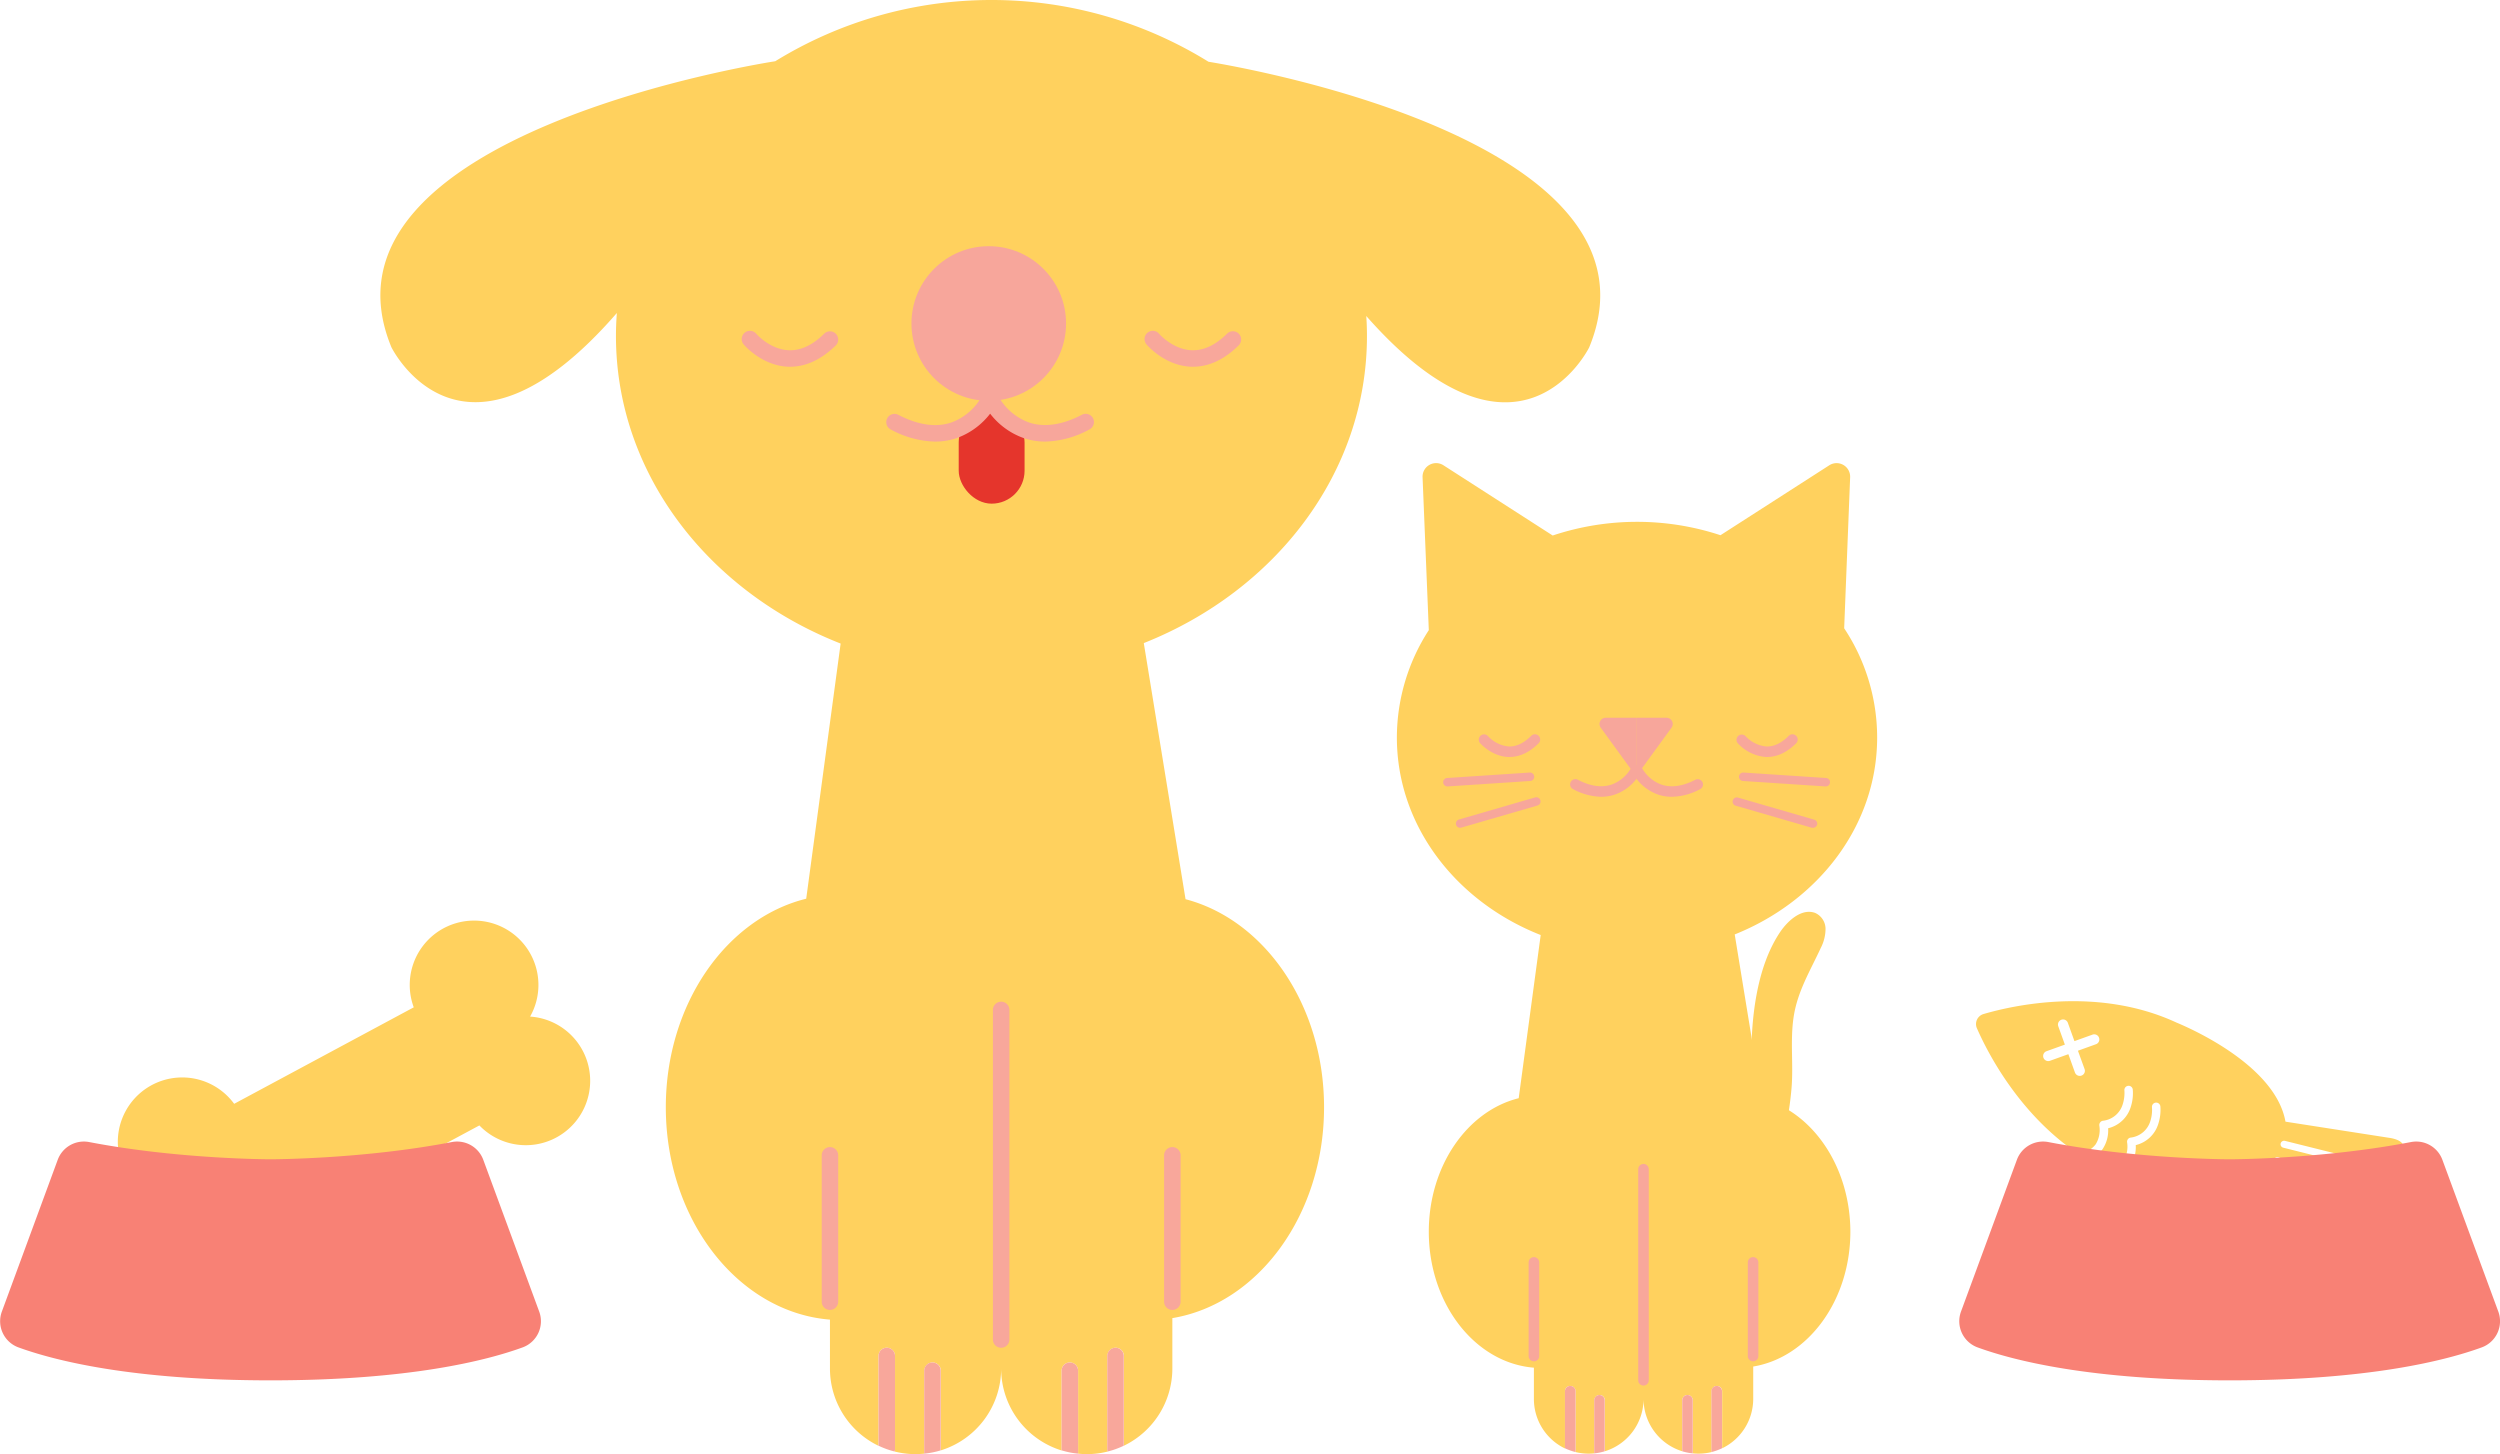 <svg xmlns="http://www.w3.org/2000/svg" viewBox="0 0 758.05 440.92"><defs><style>.cls-1{fill:#ffd15e;}.cls-2{fill:#e5352c;}.cls-3{fill:#f7a69b;}.cls-4{fill:#f8a79b;}.cls-5{fill:#f88175;}</style></defs><title>petbowlfull_1</title><g id="Layer_2" data-name="Layer 2"><g id="Layer_1-2" data-name="Layer 1"><path class="cls-1" d="M366.43,18.72a125,125,0,0,0-131.36-.15S91.89,40.32,118.68,105.28c0,0,21.39,43.68,68.36-10.37-.17,2.3-.27,4.61-.27,6.94,0,41.7,28,77.54,68.13,93.29l-10.44,77.37c-24.3,6-42.57,32.05-42.57,63.23,0,34.2,22,62.17,49.77,64.4V415a26,26,0,0,0,14.73,23.4V411.16a2.5,2.5,0,1,1,5,0v28.25a2.47,2.47,0,0,1-.12.72,25.57,25.57,0,0,0,6.35.79h0a26,26,0,0,0,2.66-.14,2.21,2.21,0,0,1,0-.37V415.63a2.5,2.5,0,0,1,5,0v24.15A26,26,0,0,0,303.57,415a26,26,0,0,0,18.33,24.81V415.63a2.5,2.5,0,0,1,5,0v24.78a2.21,2.21,0,0,1,0,.37,26,26,0,0,0,2.66.14h0a25.57,25.57,0,0,0,6.35-.79,2.47,2.47,0,0,1-.12-.72V411.16a2.5,2.5,0,0,1,5,0v27.21A26,26,0,0,0,355.48,415V399.68c26-4.32,46-31.29,46-63.94,0-30.94-18-56.79-42-63.08L346.82,195c39.87-15.84,67.67-51.57,67.67-93.11q0-3.06-.21-6.07c46.44,52.7,67.6,9.5,67.6,9.5C507.4,43.42,378.74,20.74,366.43,18.72Z"/><rect class="cls-2" x="290.7" y="124.14" width="19.97" height="28.58" rx="9.99"/><circle class="cls-3" cx="299.81" cy="98.09" r="23.44"/><path class="cls-3" d="M283.54,133.9a29.43,29.43,0,0,1-13.46-3.68,2.5,2.5,0,0,1,2.31-4.44c5.91,3.07,11.25,3.87,15.87,2.4a17.37,17.37,0,0,0,9.32-7.78,2.5,2.5,0,0,1,4.47,2.26,22.31,22.31,0,0,1-12.19,10.26A20.57,20.57,0,0,1,283.54,133.9Z"/><path class="cls-3" d="M316.9,133.9a20.62,20.62,0,0,1-6.32-1,22.22,22.22,0,0,1-12.18-10.26,2.5,2.5,0,0,1,4.46-2.26,17.41,17.41,0,0,0,9.32,7.78c4.62,1.47,10,.67,15.88-2.4a2.5,2.5,0,0,1,2.3,4.44A29.4,29.4,0,0,1,316.9,133.9Z"/><path class="cls-4" d="M271.39,411.16a2.5,2.5,0,1,0-5,0v27.21a25.31,25.31,0,0,0,4.88,1.76,2.47,2.47,0,0,0,.12-.72Z"/><path class="cls-4" d="M282.74,413.13a2.5,2.5,0,0,0-2.5,2.5v24.78a2.21,2.21,0,0,0,0,.37,25.35,25.35,0,0,0,5-1V415.63A2.5,2.5,0,0,0,282.74,413.13Z"/><path class="cls-4" d="M335.75,411.16a2.5,2.5,0,0,1,5,0v27.21a25.31,25.31,0,0,1-4.88,1.76,2.47,2.47,0,0,1-.12-.72Z"/><path class="cls-4" d="M324.4,413.13a2.5,2.5,0,0,1,2.5,2.5v24.78a2.21,2.21,0,0,1,0,.37,25.35,25.35,0,0,1-5-1V415.63A2.5,2.5,0,0,1,324.4,413.13Z"/><path class="cls-4" d="M303.57,408.67a2.5,2.5,0,0,1-2.5-2.5V306.23a2.5,2.5,0,0,1,5,0v99.94A2.5,2.5,0,0,1,303.57,408.67Z"/><path class="cls-4" d="M251.66,397.2a2.5,2.5,0,0,1-2.5-2.5V350.32a2.5,2.5,0,0,1,5,0V394.7A2.5,2.5,0,0,1,251.66,397.2Z"/><path class="cls-4" d="M355.48,397.2a2.5,2.5,0,0,1-2.5-2.5V350.32a2.5,2.5,0,1,1,5,0V394.7A2.5,2.5,0,0,1,355.48,397.2Z"/><path class="cls-4" d="M239.58,111.2H239c-7.89-.31-13.19-6.4-13.41-6.66a2.5,2.5,0,1,1,3.79-3.25c.08.09,4.19,4.71,9.85,4.91,3.6.13,7.19-1.57,10.66-5a2.5,2.5,0,1,1,3.54,3.54C249.06,109,244.42,111.2,239.58,111.2Z"/><path class="cls-4" d="M361.77,111.2h-.62c-7.89-.31-13.19-6.4-13.41-6.66a2.5,2.5,0,1,1,3.79-3.25c.08.09,4.19,4.71,9.85,4.91,3.62.13,7.19-1.57,10.67-5a2.5,2.5,0,1,1,3.53,3.54C371.25,109,366.61,111.2,361.77,111.2Z"/><path class="cls-1" d="M537.59,355.67s2.17-6.6,2.28-7a103.86,103.86,0,0,0,3.34-18.51c.64-7.23-.43-14.5.64-21.69,1.16-7.84,5-14,8.26-21.07a12.66,12.66,0,0,0,1.43-5.81,5.34,5.34,0,0,0-3.14-4.77c-4.24-1.55-8.49,2.64-10.59,5.74-7.37,10.9-8.93,26.94-8.76,39.82,0,0,.23,17.26-5.19,26.51Z"/><path class="cls-1" d="M534.13,333.06,526,283.34c25.45-10.2,43.19-33.1,43.19-59.73a60,60,0,0,0-10-33.1L561,144.7a4.11,4.11,0,0,0-6.32-3.62l-33,21.21a80.85,80.85,0,0,0-50.87.09l-33.13-21.3a4.11,4.11,0,0,0-6.33,3.62L433.24,191l.05,0a60,60,0,0,0-9.73,32.62c0,26.78,17.94,49.79,43.61,59.9L460.5,333c-15.56,3.86-27.26,20.52-27.26,40.48,0,21.9,14.07,39.81,31.87,41.23v9.49a16.63,16.63,0,0,0,9.42,15V421.73a1.61,1.61,0,0,1,3.21,0v18.08a1.78,1.78,0,0,1-.08.47,17,17,0,0,0,4.06.5h0a16,16,0,0,0,1.71-.09,1.79,1.79,0,0,1,0-.24V424.59a1.6,1.6,0,0,1,3.2,0v15.46a16.63,16.63,0,0,0,11.73-15.89,16.63,16.63,0,0,0,11.73,15.89V424.59a1.6,1.6,0,1,1,3.2,0v15.86a1.79,1.79,0,0,1,0,.24,16,16,0,0,0,1.71.09,17,17,0,0,0,4.06-.5,1.78,1.78,0,0,1-.08-.47V421.73a1.61,1.61,0,0,1,3.21,0v17.42a16.63,16.63,0,0,0,9.42-15v-9.79c16.64-2.76,29.46-20,29.46-40.93C561,353.63,549.51,337.08,534.13,333.06Z"/><path class="cls-3" d="M485.52,241.6a18.82,18.82,0,0,1-8.62-2.36,1.6,1.6,0,0,1,1.47-2.84c3.79,2,7.21,2.48,10.17,1.54a11.16,11.16,0,0,0,6-5,1.6,1.6,0,0,1,2.85,1.44,14.14,14.14,0,0,1-7.8,6.57A13,13,0,0,1,485.52,241.6Z"/><path class="cls-3" d="M506.87,241.6a13.07,13.07,0,0,1-4-.63,14.19,14.19,0,0,1-7.8-6.57,1.6,1.6,0,0,1,2.86-1.44,11.14,11.14,0,0,0,6,5c3,.94,6.38.42,10.17-1.54a1.6,1.6,0,0,1,1.47,2.84A18.82,18.82,0,0,1,506.87,241.6Z"/><path class="cls-4" d="M477.74,421.73a1.61,1.61,0,0,0-3.21,0v17.42a17.4,17.4,0,0,0,3.13,1.13,1.78,1.78,0,0,0,.08-.47Z"/><path class="cls-4" d="M485,423a1.59,1.59,0,0,0-1.6,1.6v15.86a1.79,1.79,0,0,0,0,.24,16.75,16.75,0,0,0,3.18-.64V424.59A1.6,1.6,0,0,0,485,423Z"/><path class="cls-4" d="M518.94,421.73a1.61,1.61,0,0,1,3.21,0v17.42a17.68,17.68,0,0,1-3.13,1.13,1.78,1.78,0,0,1-.08-.47Z"/><path class="cls-4" d="M511.67,423a1.59,1.59,0,0,1,1.6,1.6v15.86a1.79,1.79,0,0,1,0,.24,16.75,16.75,0,0,1-3.18-.64V424.59A1.6,1.6,0,0,1,511.67,423Z"/><path class="cls-4" d="M498.34,420.13a1.6,1.6,0,0,1-1.6-1.6v-64a1.6,1.6,0,0,1,3.2,0v64A1.6,1.6,0,0,1,498.34,420.13Z"/><path class="cls-4" d="M465.11,412.79a1.6,1.6,0,0,1-1.6-1.6V382.78a1.6,1.6,0,1,1,3.2,0v28.41A1.6,1.6,0,0,1,465.11,412.79Z"/><path class="cls-4" d="M531.57,412.79a1.6,1.6,0,0,1-1.6-1.6V382.78a1.6,1.6,0,1,1,3.2,0v28.41A1.6,1.6,0,0,1,531.57,412.79Z"/><path class="cls-3" d="M505.31,217.63h-9.2v16.09a1.91,1.91,0,0,0,1.78-.77l8.95-12.3A1.9,1.9,0,0,0,505.31,217.63Z"/><path class="cls-3" d="M485.37,220.65l8.95,12.3a1.93,1.93,0,0,0,1.79.77V217.63h-9.2A1.9,1.9,0,0,0,485.37,220.65Z"/><path class="cls-3" d="M438.92,238.46a1.28,1.28,0,0,1-.08-2.56l25-1.65a1.28,1.28,0,1,1,.17,2.56l-25,1.65Z"/><path class="cls-3" d="M442.74,251a1.28,1.28,0,0,1-1.23-.93,1.27,1.27,0,0,1,.87-1.58l23.11-6.7a1.28,1.28,0,1,1,.71,2.46l-23.1,6.7A1.49,1.49,0,0,1,442.74,251Z"/><path class="cls-3" d="M553.57,238.46h-.08l-25-1.65a1.28,1.28,0,0,1,.17-2.56l25,1.65a1.28,1.28,0,0,1-.08,2.56Z"/><path class="cls-3" d="M549.75,251a1.48,1.48,0,0,1-.35,0l-23.11-6.7a1.28,1.28,0,0,1,.71-2.46l23.11,6.7A1.27,1.27,0,0,1,551,250,1.28,1.28,0,0,1,549.75,251Z"/><path class="cls-4" d="M457.72,229.53h-.4c-5-.19-8.42-4.08-8.57-4.25a1.6,1.6,0,0,1,2.43-2.08,9.83,9.83,0,0,0,6.29,3.14c2.3.09,4.6-1,6.82-3.22a1.59,1.59,0,0,1,2.26,2.25C463.78,228.13,460.81,229.53,457.72,229.53Z"/><path class="cls-4" d="M535.81,229.53h-.39a12.93,12.93,0,0,1-8.57-4.25,1.6,1.6,0,0,1,2.42-2.08,9.83,9.83,0,0,0,6.29,3.14c2.31.09,4.6-1,6.82-3.22a1.59,1.59,0,0,1,2.26,2.25C541.87,228.13,538.91,229.53,535.81,229.53Z"/><path class="cls-1" d="M160.71,308.3a19.51,19.51,0,1,0-35.25-2.86L71,334.7a19.52,19.52,0,1,0-17.07,31A19.51,19.51,0,1,0,90,371l55.36-29.75a19.52,19.52,0,1,0,15.4-33Z"/><path class="cls-5" d="M146.54,351.68a8.46,8.46,0,0,0-9.52-5.39c-27.13,5.23-55,5.23-55,5.23s-27.89,0-55-5.23a8.46,8.46,0,0,0-9.52,5.39l-16.93,46a8.45,8.45,0,0,0,5,10.87c11,4,34.43,10,76.46,10s65.51-6,76.46-10a8.44,8.44,0,0,0,5-10.87Z"/><path class="cls-1" d="M714.08,368.68a15.56,15.56,0,0,1,4.63-9.94l9.18-9c1.88-2,1-4.14-3.7-4.77L693,340.11c-3.16-17.84-31.36-29.32-32.94-30a.35.35,0,0,1-.14-.06c-23.78-11-49.49-5.21-58.48-2.57a3.16,3.16,0,0,0-2,4.31c3.26,7.44,12.77,26,30.7,38.07a1.35,1.35,0,0,1,.45-.17,7,7,0,0,0,4.85-2.7,8.25,8.25,0,0,0,1.13-5.62,1.29,1.29,0,0,1,.22-1,1.23,1.23,0,0,1,.83-.53,7.07,7.07,0,0,0,6-4.9,11.28,11.28,0,0,0,.54-4.29,1.29,1.29,0,0,1,1.14-1.41,1.27,1.27,0,0,1,1.4,1.13,13.5,13.5,0,0,1-.62,5.31,9.49,9.49,0,0,1-6.85,6.43,10.23,10.23,0,0,1-1.66,6.29,8.73,8.73,0,0,1-4.5,3.28c1.85,1.11,3.77,2.14,5.78,3.09l.15,0a7.06,7.06,0,0,0,4.86-2.71,8.38,8.38,0,0,0,1.13-5.62,1.27,1.27,0,0,1,1-1.49,7.09,7.09,0,0,0,6-4.9,11.2,11.2,0,0,0,.53-4.3,1.28,1.28,0,0,1,2.55-.27,13.79,13.79,0,0,1-.63,5.3,9.46,9.46,0,0,1-6.84,6.44,10.39,10.39,0,0,1-1.66,6.29,8.56,8.56,0,0,1-3.72,3c7.75,3.64,28.19,11.86,41.07,4.43l23.83,20.77c3.53,3.22,5.71,2.49,6-.24Zm-82-44.54a1.54,1.54,0,0,1-.93,2,1.51,1.51,0,0,1-1.18-.05,1.59,1.59,0,0,1-.8-.87l-2-5.57-5.57,2a1.51,1.51,0,0,1-1.18-.05,1.54,1.54,0,0,1,.12-2.85l5.57-2-2-5.56a1.54,1.54,0,1,1,2.9-1.06l2,5.56,5.57-2a1.55,1.55,0,0,1,1.05,2.91l-5.56,2Zm75.34,46.49a1.07,1.07,0,0,1-1.31.34.87.87,0,0,1-.18-.11l-18.43-13.39a1.06,1.06,0,1,1,1.25-1.72l18.43,13.39A1.07,1.07,0,0,1,707.4,370.63Zm-17.81-19.17a1.06,1.06,0,0,1,1.42-.52l17.14,8a1.06,1.06,0,1,1-.9,1.93l-17.14-8A1.05,1.05,0,0,1,689.59,351.46Zm24.84,2.07L692.32,348l-.19-.07a1.07,1.07,0,0,1-.59-1.22,1.08,1.08,0,0,1,1.3-.78L715,351.46a1.07,1.07,0,0,1-.52,2.07Z"/><path class="cls-5" d="M740.58,351.68a8.45,8.45,0,0,0-9.51-5.39c-27.13,5.23-55,5.23-55,5.23s-27.9,0-55-5.23a8.45,8.45,0,0,0-9.51,5.39l-16.94,46a8.45,8.45,0,0,0,5,10.87c10.94,4,34.43,10,76.46,10s65.51-6,76.45-10a8.45,8.45,0,0,0,5-10.87Z"/></g></g></svg>